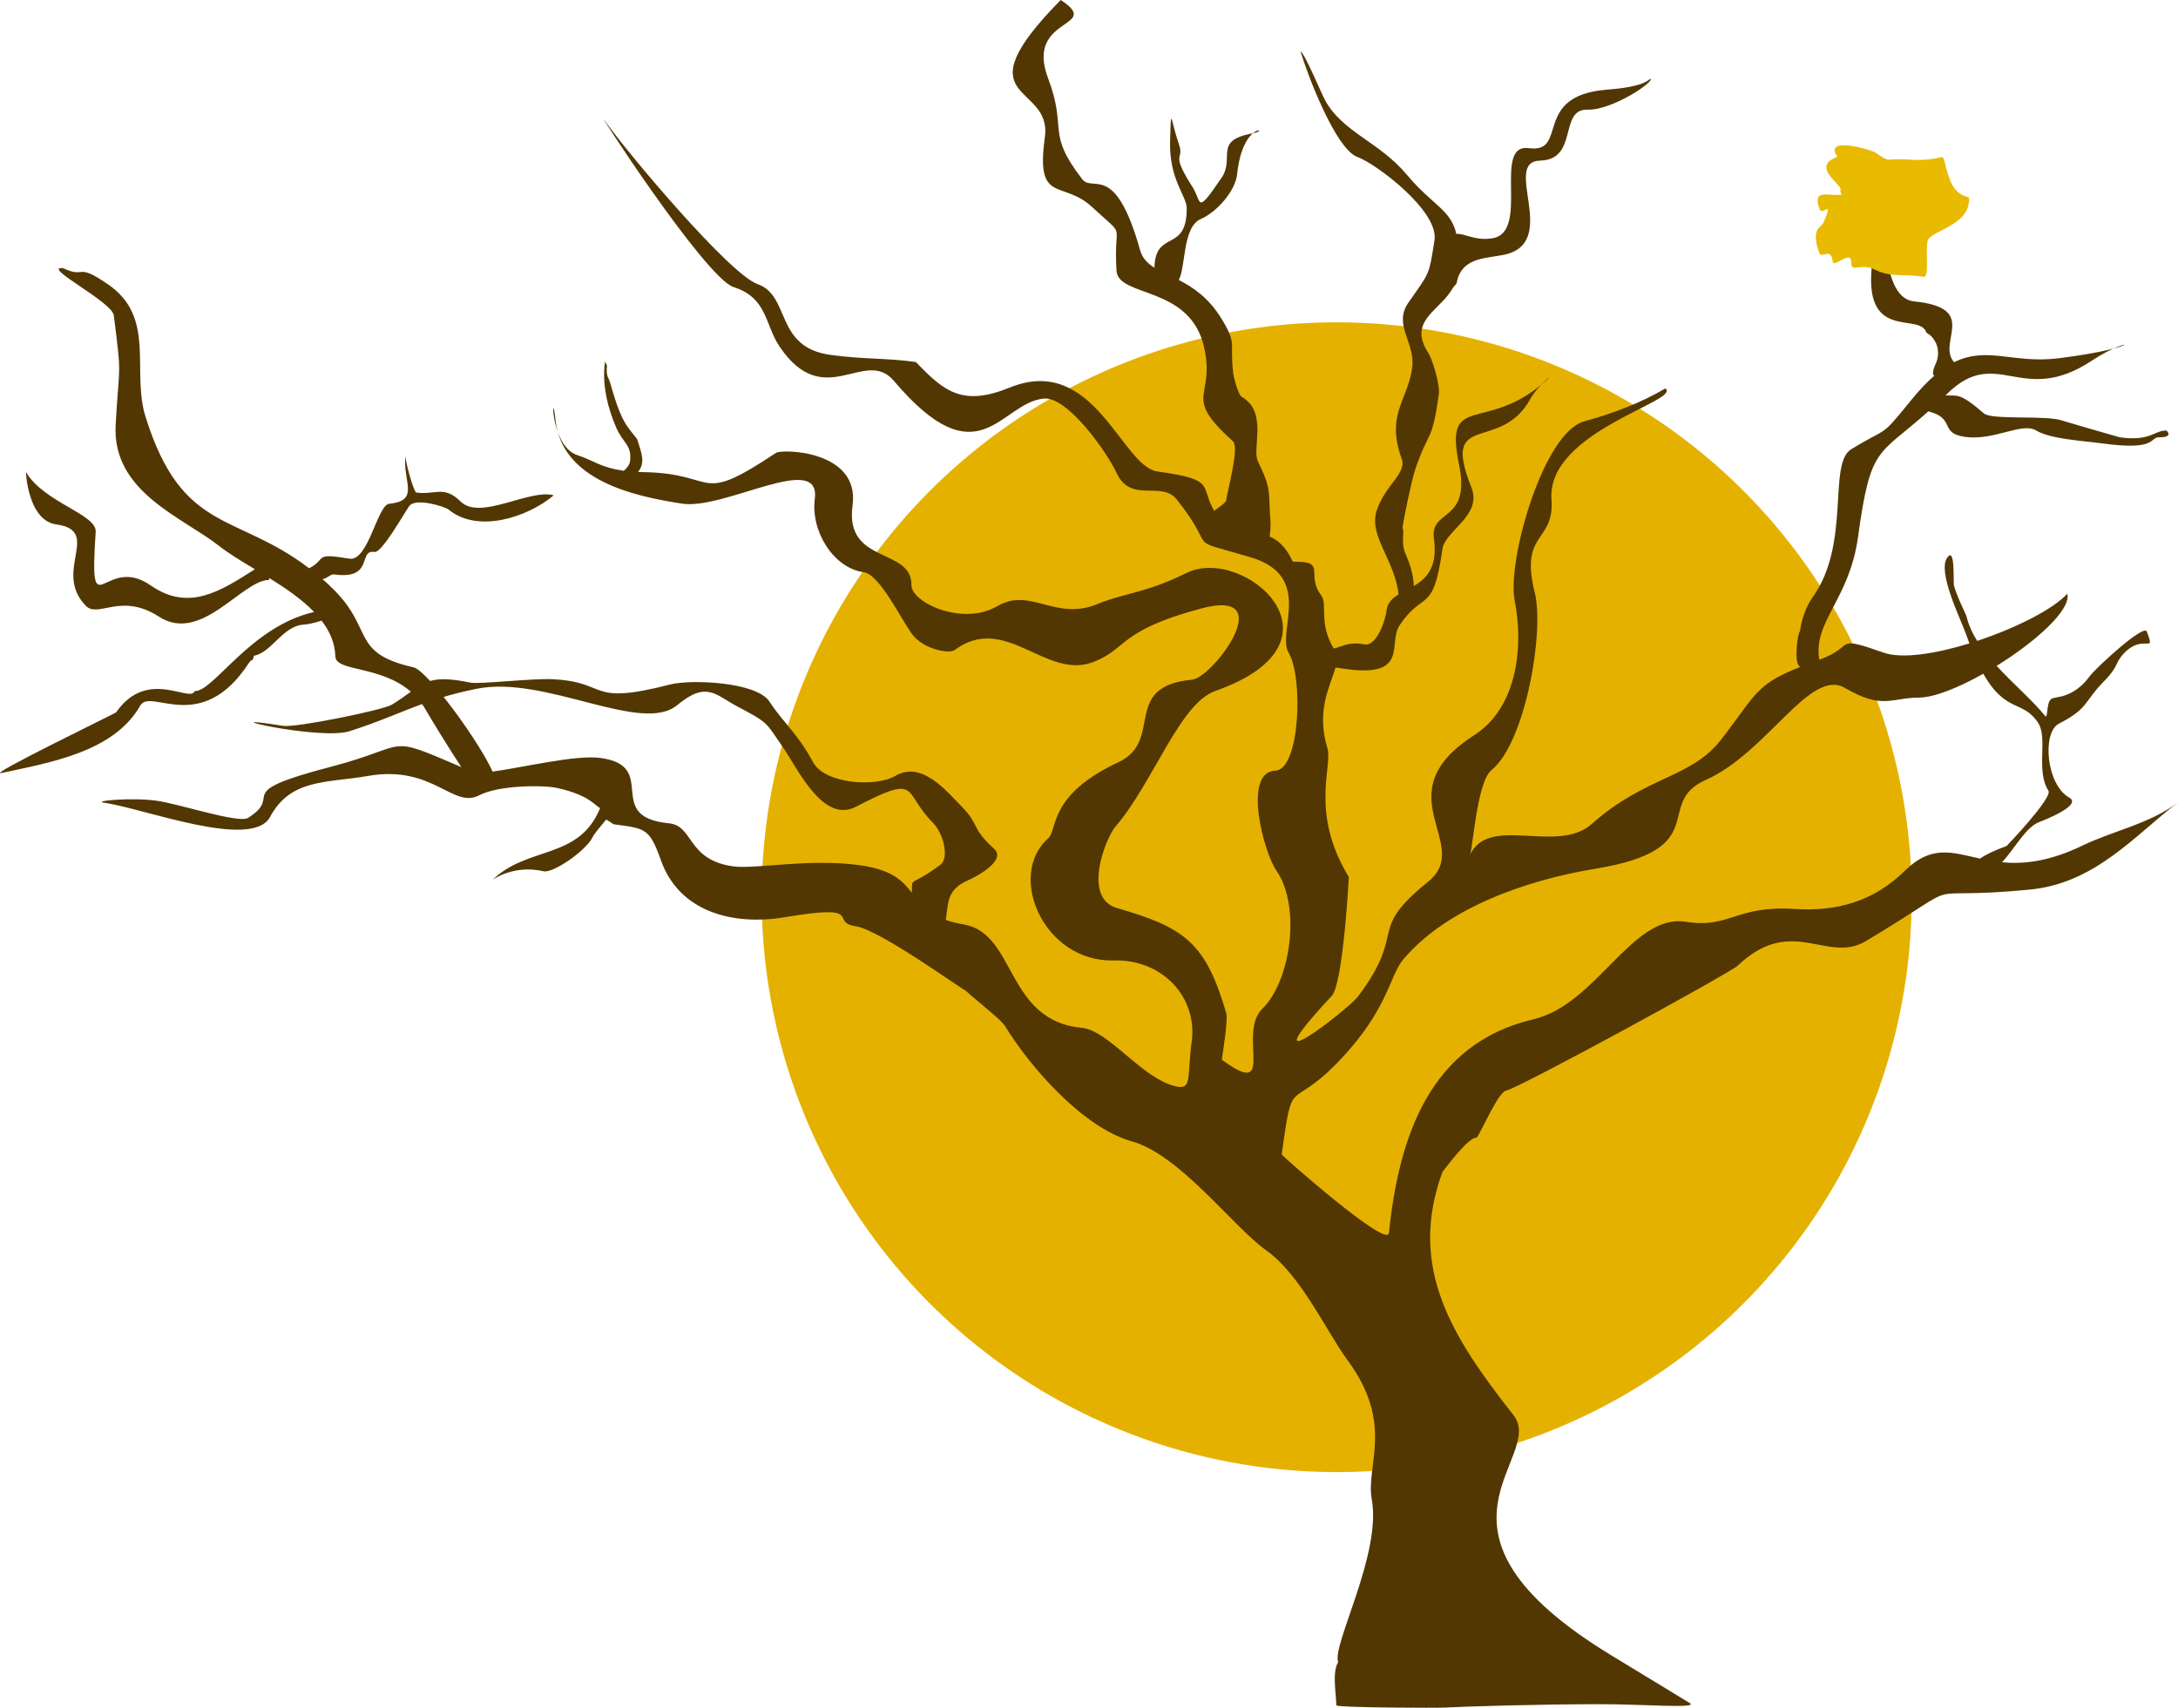 <?xml version="1.0" encoding="utf-8"?>
<!-- Generator: Adobe Illustrator 16.0.0, SVG Export Plug-In . SVG Version: 6.00 Build 0)  -->
<!DOCTYPE svg PUBLIC "-//W3C//DTD SVG 1.1//EN" "http://www.w3.org/Graphics/SVG/1.1/DTD/svg11.dtd">
<svg version="1.1" id="Layer_1" xmlns="http://www.w3.org/2000/svg" xmlns:xlink="http://www.w3.org/1999/xlink" x="0px" y="0px"
	 width="128.644px" height="100.894px" viewBox="0 0 128.644 100.894" enable-background="new 0 0 128.644 100.894"
	 xml:space="preserve">
<g>
	<circle fill-rule="evenodd" clip-rule="evenodd" fill="#E5B100" cx="78.951" cy="53.006" r="33.964"/>
	<path fill-rule="evenodd" clip-rule="evenodd" fill="#523703" d="M85.202,69.228c-2.063,5.637,0.534,9.732,4.187,14.369
		c2.01,2.551-6.434,6.773,5.785,14.201l4.623,2.812c0.575,0.349-2.602,0.072-5.358,0.073c-3.679,0.003-8.095,0.141-9.032,0.198
		c-0.506,0.031-6.245,0.01-6.475-0.124c-0.029-0.861-0.25-1.956,0.109-2.566c-0.396-0.956,2.578-6.393,1.984-9.604
		c-0.373-2.016,1.363-4.453-1.445-8.245c-1.177-1.588-2.732-5.006-4.78-6.465c-2.021-1.438-5.079-5.643-7.957-6.449
		c-2.858-0.802-5.981-4.356-7.484-6.814c-0.261-0.427-2.183-1.896-2.276-2.058c-0.153-0.021-5.129-3.63-6.521-3.829
		c-1.656-0.236,0.674-1.359-4.214-0.537c-3.08,0.518-6.23-0.329-7.307-3.356c-0.687-1.934-0.923-1.879-2.801-2.138
		c-0.171-0.12-0.314-0.21-0.437-0.276c-0.301,0.367-0.701,0.832-0.789,1.02c-0.375,0.804-2.34,2.166-2.907,2.034
		c-1.78-0.414-3.015,0.511-3.006,0.502c2.079-2.014,5.097-1.162,6.348-4.238c-0.276-0.095-0.589-0.759-2.553-1.187
		c-0.81-0.177-3.438-0.17-4.595,0.437c-1.553,0.814-2.727-1.818-6.569-1.145c-2.442,0.427-4.555,0.144-5.779,2.42
		c-1.065,1.98-7.476-0.514-9.787-0.833c-0.784-0.107,1.581-0.331,3.085-0.124c1.346,0.187,4.851,1.362,5.402,1.014
		c2.197-1.391-1.168-1.437,4.851-3.008c4.869-1.272,3.136-1.968,7.745,0.007c-0.658-0.983-1.906-3.03-2.07-3.326
		c-0.078-0.141-0.162-0.271-0.249-0.396c-1.327,0.482-2.478,1.021-4.265,1.598c-1.829,0.588-8.914-1.108-3.938-0.311
		c0.732,0.118,5.878-0.924,6.42-1.253c0.469-0.285,0.817-0.545,1.121-0.765c-1.794-1.563-4.432-1.172-4.459-2.084
		c-0.022-0.788-0.332-1.487-0.816-2.117c-0.357,0.129-0.852,0.229-1.01,0.234c-1.281,0.048-1.908,1.643-2.984,1.843
		c-0.104,0.44-0.094,0.11-0.313,0.447c-2.813,4.3-5.794,1.423-6.4,2.495c-1.562,2.763-5.396,3.374-8.187,3.984
		c-1.047,0.229,6.722-3.523,6.762-3.583c1.844-2.657,4.361-0.529,4.639-1.257c1.09,0.07,3.303-3.827,7.054-4.671
		c-0.727-0.754-1.685-1.408-2.646-2.005c-0.005,0.033-0.012,0.07-0.022,0.11c-1.624,0.031-3.993,3.789-6.499,2.169
		c-2.256-1.458-3.583,0.12-4.323-0.644c-1.98-2.046,1.001-4.426-1.746-4.806c-1.673-0.231-1.798-3.117-1.782-3.091
		c1.05,1.798,4.184,2.49,4.116,3.528c-0.388,5.936,0.476,1.238,3.253,3.171c2.256,1.57,4.129,0.326,6.151-0.958
		c-0.8-0.482-1.552-0.933-2.118-1.379c-2.149-1.696-6.33-3.18-6.107-7.151c0.215-3.872,0.374-2.621-0.109-6.469
		c-0.1-0.805-4.292-2.891-3.008-2.793c1.388,0.653,0.735-0.376,2.686,0.974c2.832,1.958,1.349,5.103,2.199,7.82
		c2.165,6.91,5.317,5.622,9.66,8.941c1.088-0.567,0.205-0.924,2.383-0.569c1.109,0.181,1.645-3.171,2.348-3.242
		c1.869-0.189,0.756-1.354,0.964-2.861c-0.042,0.306,0.485,2.178,0.638,2.198c1.104,0.153,1.631-0.446,2.614,0.529
		c1.158,1.149,4.074-0.766,5.502-0.367c-1.505,1.272-4.459,2.284-6.214,0.842c-0.211-0.173-1.957-0.72-2.323-0.203
		c-0.328,0.463-1.622,2.784-2.056,2.71c-0.979-0.167-0.01,1.65-2.352,1.327c-0.257-0.035-0.375,0.209-0.715,0.28
		c0.24,0.2,0.211,0.184,0.459,0.417c2.684,2.523,1.091,3.914,4.919,4.792c0.21,0.048,0.56,0.352,0.979,0.806
		c0.527-0.155,1.205-0.146,2.386,0.096c0.524,0.107,3.626-0.258,4.821-0.202c3.422,0.159,2.015,1.588,6.973,0.312
		c1.223-0.314,5.1-0.159,5.863,1.009c0.828,1.268,1.672,1.892,2.576,3.579c0.695,1.3,3.699,1.49,4.859,0.813
		c1.562-0.911,2.981,0.855,3.957,1.85c0.996,1.014,0.529,1.237,1.873,2.453c0.753,0.682-1.008,1.634-1.527,1.861
		c-1.254,0.551-1.162,1.272-1.323,2.346c0.3,0.105,0.651,0.196,1.069,0.268c3.098,0.53,2.459,5.681,6.963,6.107
		c1.544,0.146,3.411,2.801,5.343,3.399c1.249,0.387,0.848-0.391,1.149-2.57c0.363-2.633-1.732-4.888-4.582-4.809
		c-4.148,0.114-6.367-5.018-3.897-7.213c0.581-0.518-0.015-2.554,4.147-4.498c2.736-1.278,0.127-4.479,4.359-4.879
		c1.222-0.116,5.244-5.476,0.504-4.198c-4.828,1.302-4.307,2.336-6.281,3.133c-2.858,1.154-5.227-2.928-8.256-0.682
		c-0.326,0.242-1.85-0.069-2.482-0.909c-0.69-0.917-1.928-3.562-2.893-3.695c-1.768-0.244-3.127-2.408-2.879-4.335
		c0.361-2.83-5.322,0.671-7.84,0.286c-2.875-0.44-7.105-1.383-7.475-4.946c-0.228-2.203-0.354,1.523,1.266,2.07
		c1.113,0.376,1.324,0.713,2.764,0.937c0.186-0.158,0.344-0.354,0.371-0.562c0.122-0.973-0.41-1.049-0.822-2.007
		c-0.491-1.143-0.799-2.389-0.684-3.635l0.023-0.246l0.107,0.196c0.033,0.06,0.002,0.145,0.001,0.225
		c-0.003,0.183,0.001,0.382,0.091,0.542c0.145,0.254,0.363,1.379,0.828,2.353c0.318,0.67,0.846,1.15,0.898,1.323
		c0.239,0.771,0.479,1.323,0.031,1.88l0.426,0.01c4.375,0.104,3.015,1.989,7.727-1.141c0.355-0.236,4.969-0.152,4.518,3.109
		c-0.482,3.501,3.519,2.466,3.479,4.708c-0.018,1.008,3.004,2.449,5.075,1.238c1.981-1.16,3.422,0.942,5.976-0.146
		c1.395-0.595,2.812-0.624,5.173-1.803c3.404-1.701,9.991,4.058,1.714,6.966c-2.098,0.738-3.658,5.414-5.885,8.003
		c-0.573,0.668-1.996,4.221,0.098,4.822c3.982,1.145,5.229,2.046,6.439,6.195c0.115,0.396-0.186,2.231-0.258,2.757
		c3.293,2.435,0.899-1.549,2.387-2.998c1.68-1.637,2.315-6.048,0.826-8.188c-0.729-1.047-2.009-5.806-0.051-5.887
		c1.459-0.06,1.654-5.51,0.784-6.964c-0.726-1.214,1.526-4.519-2.239-5.639c-4.148-1.233-1.79-0.17-4.367-3.416
		c-0.914-1.149-2.705,0.267-3.554-1.568c-0.561-1.211-2.892-4.534-4.303-4.396c-2.586,0.254-3.814,4.898-8.853-1.046
		c-1.716-2.024-4.125,1.899-6.769-2.052c-0.842-1.258-0.71-2.865-2.691-3.484c-1.693-0.529-8.608-11.255-7.56-9.761
		c1.296,1.847,7.332,9.016,8.969,9.581c1.957,0.676,0.998,3.724,4.294,4.18c2.002,0.276,3.241,0.172,5.056,0.423
		c1.688,1.763,2.767,2.638,5.549,1.508c4.984-2.024,6.604,4.667,8.713,4.958c3.536,0.489,2.48,0.83,3.364,2.335
		c0.029-0.038,0.069-0.073,0.122-0.106c0.12-0.075,0.627-0.437,0.586-0.561c0.084-0.608,0.781-3.104,0.399-3.447
		c-3.059-2.75-1.028-2.496-1.704-5.542c-0.818-3.693-5.078-2.937-5.178-4.537c-0.191-3.083,0.652-1.814-1.432-3.755
		c-1.77-1.65-3.353-0.129-2.8-4.134C62.166,4.846,56.62,6.132,62.651,0c2.552,1.675-2.14,0.942-0.746,4.624
		c1.161,3.063-0.153,3.155,2.015,5.959c0.634,0.821,1.938-1.083,3.42,4.195c0.137,0.483,0.44,0.786,0.846,1.039
		c0.055-2.294,1.923-0.84,1.907-3.518c-0.005-0.746-1.05-1.685-0.982-3.99c0.065-2.21,0.03-1.199,0.524,0.222
		c0.344,0.993-0.561,0.381,0.805,2.527c0.568,0.894,0.181,1.687,1.708-0.548c0.817-1.196-0.515-2.205,1.84-2.632
		c1.142-0.207-0.58-0.776-0.917,2.409c-0.109,1.032-1.232,2.256-2.145,2.652c-1.088,0.472-0.877,2.819-1.301,3.602
		c0.836,0.428,1.76,1.038,2.528,2.296c0.925,1.514,0.476,1.364,0.678,3.122c-0.021,0.123,0.287,1.362,0.515,1.491
		c1.555,0.881,0.586,3.049,0.952,3.804c0.833,1.716,0.607,1.726,0.745,3.63c0.008,0.116-0.008,0.52-0.052,0.812
		c0.469,0.206,0.915,0.579,1.267,1.285c0.076,0.149,0.045,0.163,0.156,0.205c2.013-0.031,0.67,0.736,1.628,1.992
		c0.388,0.51-0.175,1.616,0.735,3.14c0.554-0.13,0.865-0.423,1.833-0.247c0.653,0.119,1.2-1.294,1.287-2.009
		c0.054-0.449,0.337-0.715,0.706-0.941c-0.205-2.038-1.795-3.469-1.283-4.98c0.509-1.501,1.779-2.171,1.469-3.036
		c-0.944-2.627,0.354-3.428,0.623-5.38c0.203-1.464-1.143-2.531-0.229-3.84c1.28-1.838,1.207-1.552,1.546-3.699
		c0.27-1.7-3.42-4.5-4.555-4.914c-1.319-0.481-3.017-5.066-3.356-6.228c0.223,0.059,1.197,2.408,1.44,2.86
		c1.026,1.907,3.195,2.457,4.838,4.418c1.516,1.81,2.607,2.066,2.923,3.501c0.45-0.059,1.126,0.429,2.152,0.25
		c2.219-0.387-0.055-5.618,2.139-5.321c2.357,0.319,0.17-3.073,4.536-3.449c0.689-0.059,2.112-0.167,2.624-0.65
		c0.341,0.121-2.232,1.872-3.696,1.825c-1.726-0.054-0.514,2.955-2.809,3.011c-2.303,0.056,1.254,4.898-2.173,5.572
		c-1.138,0.224-2.483,0.154-2.76,1.684l-0.062,0.083c-0.147,0.124-0.22,0.322-0.342,0.469c-0.779,1.13-2.446,1.755-1.252,3.575
		c0.201,0.309,0.691,1.817,0.608,2.42c-0.407,2.955-0.581,2.027-1.396,4.453c-0.211,0.63-0.658,2.773-0.754,3.474
		c0.158,0.037-0.12,0.804,0.178,1.484c0.223,0.511,0.488,1.25,0.493,1.922c0.747-0.443,1.425-1.102,1.19-2.808
		c-0.244-1.786,2.204-0.908,1.481-4.387c-0.892-4.302,1.533-1.795,5.053-4.864c0.801-0.699-0.359,0.132-0.842,1.006
		c-1.789,3.245-5.313,0.629-3.48,5.22c0.668,1.675-1.561,2.547-1.714,3.659c-0.542,3.921-1.143,2.371-2.545,4.527
		c-0.668,1.028,0.592,3.064-3.158,2.546l-0.61-0.085c-0.281,1.048-1.167,2.491-0.474,4.776c0.318,1.047-1.052,3.799,1.259,7.59
		c0.015,0.024-0.337,6.315-0.999,7.026c-5.203,5.589,0.978,0.793,1.537,0.05c2.967-3.938,0.455-3.809,4.148-6.788
		c2.736-2.205-2.715-5.166,2.725-8.66c2.545-1.634,2.93-5.234,2.386-7.967c-0.454-2.286,1.671-9.906,4.113-10.573
		c1.648-0.451,3.313-1.074,4.788-1.944c0.999,0.724-7.021,2.536-6.724,6.564c0.188,2.561-1.896,1.865-0.989,5.491
		c0.586,2.34-0.569,8.895-2.55,10.487c-0.912,0.735-1.125,5.064-1.315,5.104c1.075-2.559,5.173-0.074,7.238-1.92
		c3.148-2.814,5.857-2.693,7.619-4.959c2.097-2.696,2.021-3.255,4.678-4.312c-0.015-0.019-0.031-0.037-0.049-0.053
		c-0.324-0.3-0.082-1.984,0.042-2.058c0.094-0.678,0.36-1.471,0.753-2.014c2.273-3.156,0.877-7.882,2.276-8.738
		c2.293-1.403,1.666-0.591,3.535-2.894c0.494-0.61,0.95-1.085,1.379-1.456l0,0c-0.181-0.025-0.018-0.5,0.04-0.614
		c0.229-0.45,0.249-1.009-0.022-1.444c-0.167-0.269-0.26-0.333-0.493-0.485c-0.404-1.299-4.132,0.818-3.079-4.882
		c1.525-8.273-0.703,2.729,2.348,3.038c3.915,0.396,1.32,2.41,2.37,3.595c1.954-0.97,3.509,0.1,6.166-0.232
		c5.291-0.662,4.396-1.466,1.968,0.141c-4.153,2.748-5.591-0.945-8.544,1.955l-0.1,0.097c0.679,0.044,0.798-0.216,2.267,1.062
		c0.474,0.412,3.717,0.085,4.643,0.43c0.143,0.052,3.364,0.981,3.379,0.983c1.833,0.253,2.019-0.403,2.762-0.402
		c0.005,0,0.458,0.414-0.422,0.4c-0.607-0.009-0.068,0.82-3.421,0.357c-1.029-0.142-3.012-0.247-3.845-0.753
		c-0.853-0.517-2.475,0.614-4.205,0.375c-1.553-0.215-0.53-1.095-2.169-1.509c-3.006,2.684-3.405,1.989-4.155,7.423
		c-0.516,3.729-2.657,4.967-2.289,7.251l0.021-0.007c2.189-0.783,0.725-1.486,3.787-0.41c1.078,0.379,3.062,0.067,5.061-0.549
		c-0.073-0.19-0.146-0.39-0.221-0.602c-0.301-0.854-1.705-3.653-1.078-4.483c0.482-0.641,0.322,1.49,0.395,1.71
		c0.244,0.756,0.481,1.194,0.726,1.751c0.12,0.518,0.344,1.008,0.635,1.478c2.289-0.758,4.51-1.881,5.325-2.791
		c0.243,0.947-1.863,2.833-4.175,4.266c0.969,1.056,2.107,2.023,2.897,2.994c0.163,0-0.012-1.101,0.52-1.099
		c0.041-0.074,1.133,0.019,2.081-1.284c0.348-0.479,3.194-3.097,3.37-2.643c0.543,1.408-0.165,0.079-1.331,1.272
		c-0.556,0.57-0.311,0.775-1.17,1.644c-1.238,1.249-0.906,1.613-2.688,2.53c-1.007,0.517-0.757,3.605,0.614,4.37
		c0.783,0.438-1.462,1.324-1.754,1.433c-0.817,0.306-1.392,1.47-2.215,2.386c1.237,0.117,2.744-0.022,4.738-0.983
		c1.839-0.887,3.987-1.291,5.65-2.553c-2.499,1.892-4.867,4.779-8.754,5.15c-7.253,0.695-3.09-0.904-9.671,3.038
		c-2.306,1.381-4.366-1.592-7.572,1.449c-0.472,0.447-12.922,7.241-13.69,7.389c-0.46,0.089-1.445,2.394-1.727,2.773
		C86.703,67.177,85.345,69.077,85.202,69.228L85.202,69.228z M26.203,41.174c1.151,1.442,2.455,3.405,2.887,4.412
		c1.775-0.236,4.919-1.008,6.383-0.806c3.513,0.485,0.124,3.483,4.039,3.861c1.479,0.143,1.041,2.162,3.801,2.544
		c1.28,0.177,4.49-0.48,7.451-0.072c1.944,0.269,2.557,0.936,3.093,1.63c0.038-1.034-0.169-0.266,1.683-1.649
		c0.546-0.407,0.188-1.863-0.443-2.493c-1.813-1.81-0.707-2.935-4.537-0.939c-1.959,1.021-3.441-2.259-4.336-3.543
		c-1.003-1.443-0.785-1.388-2.682-2.386c-1.266-0.665-1.797-1.528-3.543-0.074c-2.104,1.754-7.805-1.792-11.855-0.964
		C27.406,40.844,26.775,41.004,26.203,41.174L26.203,41.174z M117.145,39.804c-1.457,0.821-2.899,1.405-3.802,1.41
		c-1.678,0.011-2.154,0.725-4.378-0.573c-2.052-1.198-4.572,3.813-8.206,5.433c-3.149,1.404,0.556,4.094-6.56,5.257
		c-3.86,0.631-8.714,2.252-11.313,5.351c-0.842,1.002-0.893,3.018-3.896,6.104c-2.87,2.95-2.618,0.587-3.286,5.418
		c-0.008,0.061,6.236,5.576,6.332,4.645c0.59-5.686,2.408-11.19,8.534-12.629c3.765-0.883,5.822-6.266,9.009-5.76
		c2.593,0.411,2.932-0.982,6.413-0.758c2.562,0.165,4.706-0.474,6.52-2.259c1.576-1.551,2.783-1.079,4.444-0.718
		c0.298-0.214,0.79-0.462,1.562-0.743c0.016-0.007,2.736-2.856,2.474-3.265c-0.762-1.183-0.021-3.098-0.603-4.001
		C119.5,41.335,118.477,42.162,117.145,39.804z"/>
	<path fill-rule="evenodd" clip-rule="evenodd" fill="#E8BA00" d="M108.793,11.494c-0.761,0.137-1.776-0.406-1.324,0.855
		c0.162,0.451,0.876-0.678,0.243,0.788c-0.144,0.33-0.774,0.346-0.263,1.787c0.153,0.43,0.687-0.393,0.802,0.533
		c0.05,0.405,1.09-0.729,1.09,0.018c0,0.731,0.476,0.002,1.426,0.469c0.95,0.467,1.68,0.216,2.857,0.41
		c0.383,0.063,0.031-1.947,0.289-2.25c0.478-0.56,2.479-0.882,2.39-2.437c-0.002-0.045-0.78-0.041-1.146-1.082
		c-0.743-2.115,0.35-0.958-2.584-1.165c-1.176-0.083-0.877,0.251-1.789-0.399c-0.261-0.186-3.106-0.996-2.265,0.225
		c0.059,0.085-1.301,0.26-0.24,1.371c0.728,0.761,0.291,0.459,0.465,0.812L108.793,11.494z"/>
</g>
</svg>
